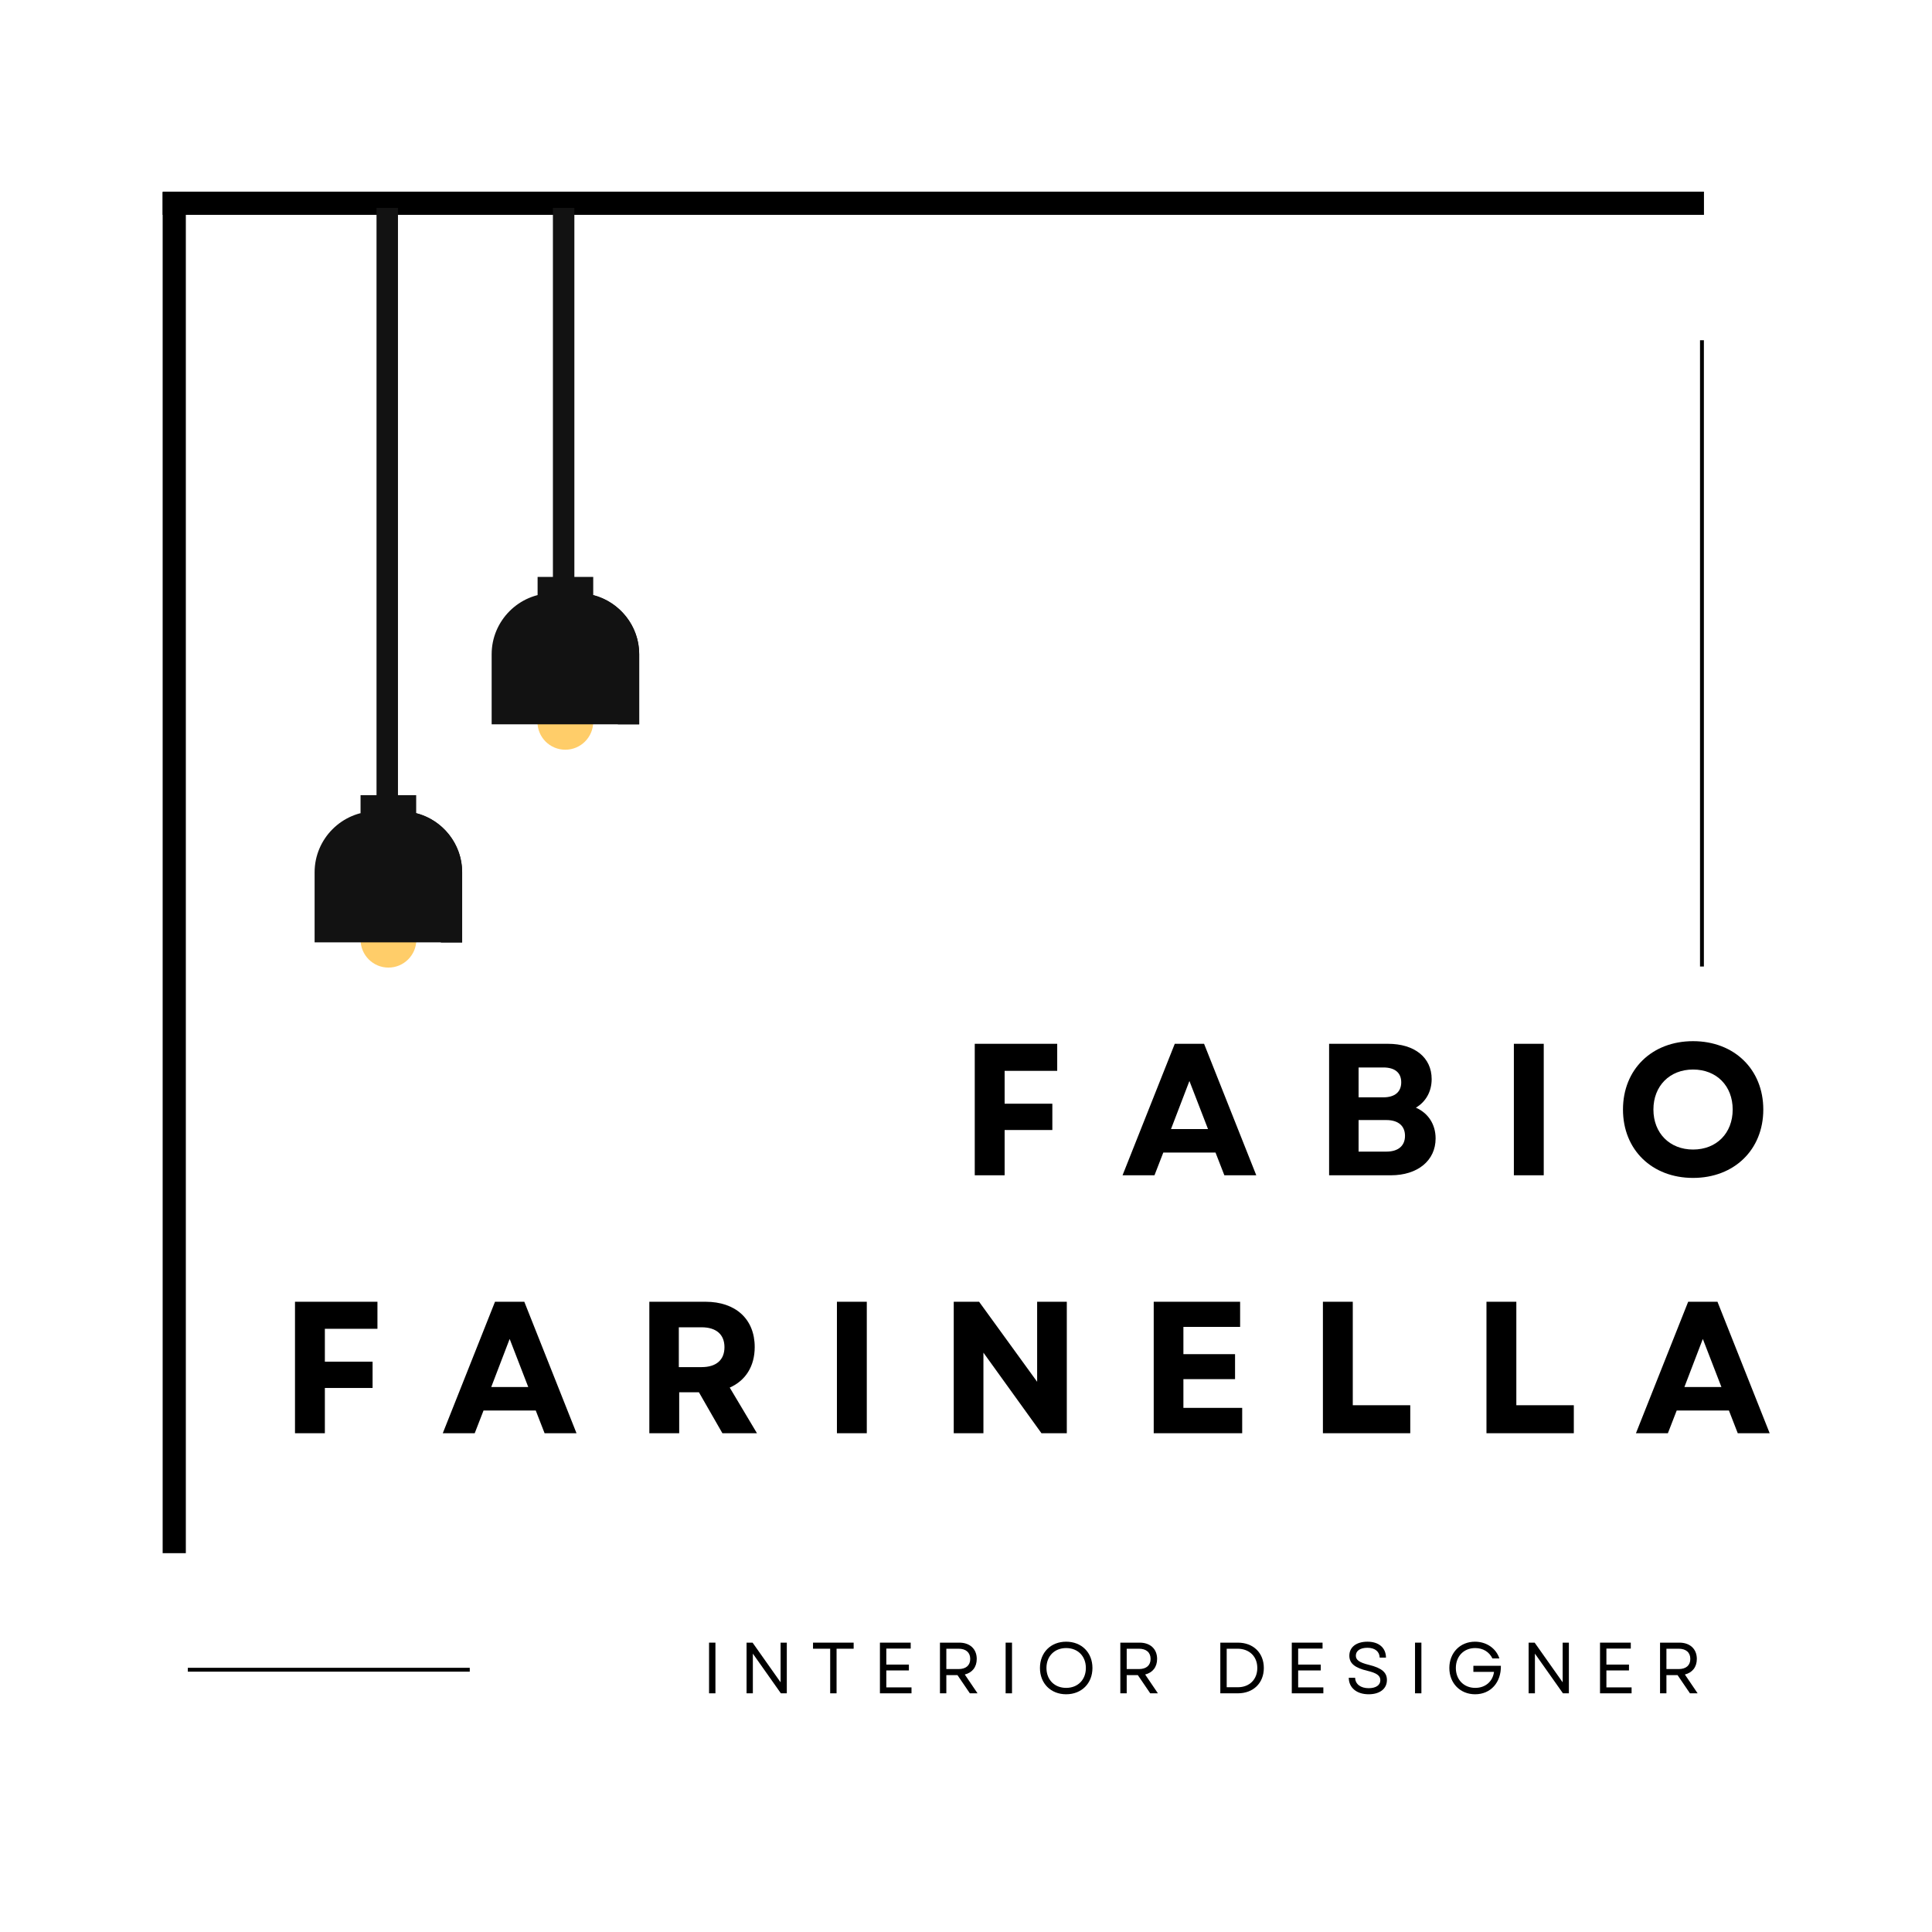 <svg xmlns="http://www.w3.org/2000/svg" xmlns:xlink="http://www.w3.org/1999/xlink" width="500" zoomAndPan="magnify" viewBox="0 0 375 375" height="500" preserveAspectRatio="xMidYMid meet" version="1.0"><defs><g/><clipPath id="414d302fea"><path d="M 69 134 L 116 134 L 116 187.957 L 69 187.957 Z M 69 134 " clip-rule="nonzero"/></clipPath><clipPath id="1aa053a353"><path d="M 61.066 40.207 L 124.066 40.207 L 124.066 183 L 61.066 183 Z M 61.066 40.207 " clip-rule="nonzero"/></clipPath><clipPath id="0d19fd134e"><path d="M 69 111 L 124.066 111 L 124.066 183 L 69 183 Z M 69 111 " clip-rule="nonzero"/></clipPath></defs><path stroke-linecap="butt" transform="matrix(0.75, 0, 0, 0.75, 31.574, 37.205)" fill="none" stroke-linejoin="miter" d="M 0.001 2.998 L 398.886 2.998 " stroke="#000000" stroke-width="6" stroke-opacity="1" stroke-miterlimit="4"/><path stroke-linecap="butt" transform="matrix(0.75, 0, 0, 0.75, 36.459, 323.718)" fill="none" stroke-linejoin="miter" d="M -0.002 0.501 L 72.961 0.501 " stroke="#000000" stroke-width="1" stroke-opacity="1" stroke-miterlimit="4"/><path stroke-linecap="butt" transform="matrix(0, -0.751, 0.75, 0, 31.57, 301.468)" fill="none" stroke-linejoin="miter" d="M -0.001 3.001 L 351.759 3.001 " stroke="#000000" stroke-width="6" stroke-opacity="1" stroke-miterlimit="4"/><path stroke-linecap="butt" transform="matrix(0, -0.751, 0.75, 0, 329.973, 187.602)" fill="none" stroke-linejoin="miter" d="M 0 0.499 L 161.87 0.499 " stroke="#000000" stroke-width="1" stroke-opacity="1" stroke-miterlimit="4"/><g clip-path="url(#414d302fea)"><path fill="#ffcd69" d="M 109.73 134.664 C 112.703 134.664 115.145 137.078 115.145 140.09 C 115.145 143.07 112.734 145.52 109.73 145.52 C 106.727 145.52 104.316 143.102 104.316 140.09 C 104.348 137.078 106.758 134.664 109.73 134.664 Z M 69.984 182.383 C 69.984 185.363 72.395 187.809 75.398 187.809 C 78.371 187.809 80.812 185.395 80.812 182.383 C 80.812 179.402 78.402 176.953 75.398 176.953 C 72.395 176.984 69.984 179.402 69.984 182.383 Z M 69.984 182.383 " fill-opacity="1" fill-rule="nonzero"/></g><g clip-path="url(#1aa053a353)"><path fill="#121212" d="M 124.066 126.977 L 124.066 140.594 L 95.43 140.594 L 95.43 126.977 C 95.43 120.48 100.75 115.148 107.227 115.148 L 107.32 115.148 L 107.32 40.352 L 111.484 40.352 L 111.484 115.18 L 112.266 115.18 C 118.746 115.18 124.066 120.48 124.066 126.977 Z M 77.902 157.473 L 77.246 157.473 L 77.246 40.352 L 73.082 40.352 L 73.082 157.473 L 72.863 157.473 C 66.387 157.473 61.066 162.805 61.066 169.301 L 61.066 182.914 L 89.703 182.914 L 89.703 169.301 C 89.703 162.805 84.383 157.473 77.902 157.473 Z M 77.902 157.473 " fill-opacity="1" fill-rule="nonzero"/></g><g clip-path="url(#0d19fd134e)"><path fill="#121212" d="M 124.066 126.977 L 124.066 140.594 L 119.934 140.594 L 119.934 127.383 C 119.934 122.113 116.992 117.562 112.832 115.586 L 104.348 115.586 L 104.348 111.98 L 115.145 111.98 L 115.145 115.492 C 120.246 116.812 124.066 121.484 124.066 126.977 Z M 80.781 157.848 L 80.781 154.336 L 69.984 154.336 L 69.984 157.848 L 78.309 157.848 C 82.566 159.793 85.57 164.406 85.57 169.738 L 85.57 182.945 L 89.703 182.945 L 89.703 169.301 C 89.703 163.809 85.883 159.133 80.781 157.848 Z M 80.781 157.848 " fill-opacity="1" fill-rule="nonzero"/></g><g fill="#000000" fill-opacity="1"><g transform="translate(186.138, 228.121)"><g><path d="M 3.062 0 L 8.859 0 L 8.859 -8.785 L 18.121 -8.785 L 18.121 -13.891 L 8.859 -13.891 L 8.859 -20.27 L 19.066 -20.27 L 19.066 -25.52 L 3.062 -25.52 Z M 3.062 0 "/></g></g></g><g fill="#000000" fill-opacity="1"><g transform="translate(217.557, 228.121)"><g><path d="M 0.328 0 L 6.527 0 L 8.238 -4.41 L 18.375 -4.41 L 20.09 0 L 26.285 0 L 16.152 -25.52 L 10.465 -25.52 Z M 9.734 -8.969 L 13.309 -18.301 L 16.918 -8.969 Z M 9.734 -8.969 "/></g></g></g><g fill="#000000" fill-opacity="1"><g transform="translate(254.916, 228.121)"><g><path d="M 3.062 0 L 15.059 0 C 20.234 0 23.734 -2.844 23.734 -7.145 C 23.734 -9.879 22.312 -12.066 19.906 -13.125 C 21.836 -14.254 22.969 -16.262 22.969 -18.668 C 22.969 -22.859 19.652 -25.52 14.473 -25.52 L 3.062 -25.52 Z M 8.785 -4.594 L 8.785 -10.719 L 14.184 -10.719 C 16.48 -10.719 17.793 -9.59 17.793 -7.656 C 17.793 -5.723 16.48 -4.594 14.184 -4.594 Z M 8.785 -15.129 L 8.785 -20.926 L 13.598 -20.926 C 15.824 -20.926 17.062 -19.906 17.062 -18.047 C 17.062 -16.188 15.824 -15.129 13.598 -15.129 Z M 8.785 -15.129 "/></g></g></g><g fill="#000000" fill-opacity="1"><g transform="translate(290.78, 228.121)"><g><path d="M 3.062 0 L 8.859 0 L 8.859 -25.52 L 3.062 -25.52 Z M 3.062 0 "/></g></g></g><g fill="#000000" fill-opacity="1"><g transform="translate(313.454, 228.121)"><g><path d="M 15.168 0.512 C 23.148 0.512 28.801 -4.957 28.801 -12.762 C 28.801 -20.562 23.148 -26.031 15.168 -26.031 C 7.184 -26.031 1.566 -20.562 1.566 -12.762 C 1.566 -4.957 7.184 0.512 15.168 0.512 Z M 7.473 -12.762 C 7.473 -17.355 10.645 -20.527 15.168 -20.527 C 19.723 -20.527 22.859 -17.355 22.859 -12.762 C 22.859 -8.168 19.723 -4.996 15.168 -4.996 C 10.645 -4.996 7.473 -8.168 7.473 -12.762 Z M 7.473 -12.762 "/></g></g></g><g fill="#000000" fill-opacity="1"><g transform="translate(54.196, 278.189)"><g><path d="M 3.062 0 L 8.859 0 L 8.859 -8.785 L 18.121 -8.785 L 18.121 -13.891 L 8.859 -13.891 L 8.859 -20.27 L 19.066 -20.27 L 19.066 -25.52 L 3.062 -25.52 Z M 3.062 0 "/></g></g></g><g fill="#000000" fill-opacity="1"><g transform="translate(85.615, 278.189)"><g><path d="M 0.328 0 L 6.527 0 L 8.238 -4.41 L 18.375 -4.41 L 20.09 0 L 26.285 0 L 16.152 -25.52 L 10.465 -25.52 Z M 9.734 -8.969 L 13.309 -18.301 L 16.918 -8.969 Z M 9.734 -8.969 "/></g></g></g><g fill="#000000" fill-opacity="1"><g transform="translate(122.973, 278.189)"><g><path d="M 3.062 0 L 8.859 0 L 8.859 -7.949 L 12.688 -7.949 L 17.246 0 L 23.953 0 L 18.668 -8.859 C 21.727 -10.207 23.516 -12.98 23.516 -16.734 C 23.516 -22.164 19.797 -25.52 13.965 -25.52 L 3.062 -25.52 Z M 8.785 -12.832 L 8.785 -20.562 L 13.199 -20.562 C 16.043 -20.562 17.645 -19.176 17.645 -16.699 C 17.645 -14.219 16.043 -12.832 13.199 -12.832 Z M 8.785 -12.832 "/></g></g></g><g fill="#000000" fill-opacity="1"><g transform="translate(159.385, 278.189)"><g><path d="M 3.062 0 L 8.859 0 L 8.859 -25.52 L 3.062 -25.52 Z M 3.062 0 "/></g></g></g><g fill="#000000" fill-opacity="1"><g transform="translate(182.058, 278.189)"><g><path d="M 3.062 0 L 8.824 0 L 8.824 -15.641 L 20.09 0 L 25.008 0 L 25.008 -25.52 L 19.25 -25.52 L 19.25 -9.988 L 7.984 -25.52 L 3.062 -25.52 Z M 3.062 0 "/></g></g></g><g fill="#000000" fill-opacity="1"><g transform="translate(220.874, 278.189)"><g><path d="M 3.062 0 L 20.234 0 L 20.234 -4.922 L 8.824 -4.922 L 8.824 -10.5 L 18.848 -10.5 L 18.848 -15.348 L 8.824 -15.348 L 8.824 -20.637 L 19.832 -20.637 L 19.832 -25.52 L 3.062 -25.52 Z M 3.062 0 "/></g></g></g><g fill="#000000" fill-opacity="1"><g transform="translate(253.714, 278.189)"><g><path d="M 3.062 0 L 20.016 0 L 20.016 -5.434 L 8.859 -5.434 L 8.859 -25.52 L 3.062 -25.52 Z M 3.062 0 "/></g></g></g><g fill="#000000" fill-opacity="1"><g transform="translate(285.461, 278.189)"><g><path d="M 3.062 0 L 20.016 0 L 20.016 -5.434 L 8.859 -5.434 L 8.859 -25.52 L 3.062 -25.52 Z M 3.062 0 "/></g></g></g><g fill="#000000" fill-opacity="1"><g transform="translate(317.208, 278.189)"><g><path d="M 0.328 0 L 6.527 0 L 8.238 -4.41 L 18.375 -4.41 L 20.09 0 L 26.285 0 L 16.152 -25.52 L 10.465 -25.52 Z M 9.734 -8.969 L 13.309 -18.301 L 16.918 -8.969 Z M 9.734 -8.969 "/></g></g></g><g fill="#000000" fill-opacity="1"><g transform="translate(136.193, 328.672)"><g><path d="M 1.434 0 L 2.672 0 L 2.672 -9.836 L 1.434 -9.836 Z M 1.434 0 "/></g></g></g><g fill="#000000" fill-opacity="1"><g transform="translate(143.473, 328.672)"><g><path d="M 1.434 0 L 2.656 0 L 2.656 -7.703 L 8.094 0 L 9.246 0 L 9.246 -9.836 L 8.039 -9.836 L 8.039 -2.137 L 2.602 -9.836 L 1.434 -9.836 Z M 1.434 0 "/></g></g></g><g fill="#000000" fill-opacity="1"><g transform="translate(157.33, 328.672)"><g><path d="M 3.809 0 L 5.047 0 L 5.047 -8.656 L 8.363 -8.656 L 8.363 -9.836 L 0.477 -9.836 L 0.477 -8.656 L 3.809 -8.656 Z M 3.809 0 "/></g></g></g><g fill="#000000" fill-opacity="1"><g transform="translate(169.36, 328.672)"><g><path d="M 1.434 0 L 7.562 0 L 7.562 -1.152 L 2.672 -1.152 L 2.672 -4.441 L 7.055 -4.441 L 7.055 -5.578 L 2.672 -5.578 L 2.672 -8.684 L 7.406 -8.684 L 7.406 -9.836 L 1.434 -9.836 Z M 1.434 0 "/></g></g></g><g fill="#000000" fill-opacity="1"><g transform="translate(181.011, 328.672)"><g><path d="M 1.434 0 L 2.672 0 L 2.672 -3.527 L 4.836 -3.527 L 7.238 0 L 8.727 0 L 6.254 -3.652 C 7.688 -4.004 8.574 -5.086 8.574 -6.676 C 8.574 -8.629 7.223 -9.836 5.188 -9.836 L 1.434 -9.836 Z M 2.672 -4.707 L 2.672 -8.656 L 5.047 -8.656 C 6.48 -8.656 7.309 -7.926 7.309 -6.676 C 7.309 -5.426 6.48 -4.707 5.047 -4.707 Z M 2.672 -4.707 "/></g></g></g><g fill="#000000" fill-opacity="1"><g transform="translate(193.758, 328.672)"><g><path d="M 1.434 0 L 2.672 0 L 2.672 -9.836 L 1.434 -9.836 Z M 1.434 0 "/></g></g></g><g fill="#000000" fill-opacity="1"><g transform="translate(201.039, 328.672)"><g><path d="M 5.902 0.184 C 8.895 0.184 11.004 -1.926 11.004 -4.918 C 11.004 -7.914 8.895 -10.02 5.902 -10.02 C 2.91 -10.02 0.816 -7.914 0.816 -4.918 C 0.816 -1.926 2.91 0.184 5.902 0.184 Z M 2.078 -4.918 C 2.078 -7.211 3.641 -8.785 5.902 -8.785 C 8.164 -8.785 9.727 -7.211 9.727 -4.918 C 9.727 -2.629 8.164 -1.055 5.902 -1.055 C 3.641 -1.055 2.078 -2.629 2.078 -4.918 Z M 2.078 -4.918 "/></g></g></g><g fill="#000000" fill-opacity="1"><g transform="translate(216.02, 328.672)"><g><path d="M 1.434 0 L 2.672 0 L 2.672 -3.527 L 4.836 -3.527 L 7.238 0 L 8.727 0 L 6.254 -3.652 C 7.688 -4.004 8.574 -5.086 8.574 -6.676 C 8.574 -8.629 7.223 -9.836 5.188 -9.836 L 1.434 -9.836 Z M 2.672 -4.707 L 2.672 -8.656 L 5.047 -8.656 C 6.48 -8.656 7.309 -7.926 7.309 -6.676 C 7.309 -5.426 6.48 -4.707 5.047 -4.707 Z M 2.672 -4.707 "/></g></g></g><g fill="#000000" fill-opacity="1"><g transform="translate(228.767, 328.672)"><g/></g></g><g fill="#000000" fill-opacity="1"><g transform="translate(235.429, 328.672)"><g><path d="M 1.434 0 L 4.836 0 C 7.855 0 9.879 -2.008 9.879 -4.918 C 9.879 -7.828 7.855 -9.836 4.836 -9.836 L 1.434 -9.836 Z M 2.672 -1.18 L 2.672 -8.656 L 4.777 -8.656 C 7.07 -8.656 8.613 -7.152 8.613 -4.918 C 8.613 -2.684 7.082 -1.18 4.836 -1.18 Z M 2.672 -1.18 "/></g></g></g><g fill="#000000" fill-opacity="1"><g transform="translate(249.3, 328.672)"><g><path d="M 1.434 0 L 7.562 0 L 7.562 -1.152 L 2.672 -1.152 L 2.672 -4.441 L 7.055 -4.441 L 7.055 -5.578 L 2.672 -5.578 L 2.672 -8.684 L 7.406 -8.684 L 7.406 -9.836 L 1.434 -9.836 Z M 1.434 0 "/></g></g></g><g fill="#000000" fill-opacity="1"><g transform="translate(260.951, 328.672)"><g><path d="M 4.707 0.184 C 6.859 0.184 8.25 -0.871 8.25 -2.586 C 8.25 -4.035 7.281 -4.906 4.766 -5.523 C 2.852 -5.988 2.219 -6.492 2.219 -7.309 C 2.219 -8.25 3.062 -8.84 4.469 -8.84 C 5.918 -8.84 6.816 -8.109 6.844 -6.93 L 8.066 -6.93 C 8.055 -8.84 6.676 -10.02 4.469 -10.02 C 2.32 -10.02 0.957 -8.965 0.957 -7.309 C 0.957 -5.789 2.039 -4.945 4.457 -4.371 C 6.227 -3.949 6.973 -3.457 6.973 -2.543 C 6.973 -1.574 6.098 -0.996 4.707 -0.996 C 3.176 -0.996 2.109 -1.758 2.078 -3.023 L 0.844 -3.023 C 0.855 -1.098 2.359 0.184 4.707 0.184 Z M 4.707 0.184 "/></g></g></g><g fill="#000000" fill-opacity="1"><g transform="translate(273.221, 328.672)"><g><path d="M 1.434 0 L 2.672 0 L 2.672 -9.836 L 1.434 -9.836 Z M 1.434 0 "/></g></g></g><g fill="#000000" fill-opacity="1"><g transform="translate(280.501, 328.672)"><g><path d="M 5.82 0.184 C 8.84 0.184 10.879 -2.109 10.82 -5.34 L 5.48 -5.34 L 5.48 -4.16 L 9.488 -4.16 C 9.234 -2.305 7.828 -1.055 5.848 -1.055 C 3.641 -1.055 2.078 -2.641 2.078 -4.918 C 2.078 -7.195 3.625 -8.785 5.832 -8.785 C 7.352 -8.785 8.559 -8.039 9.176 -6.773 L 10.527 -6.773 C 9.895 -8.715 8.039 -10.02 5.789 -10.02 C 2.91 -10.02 0.816 -7.871 0.816 -4.918 C 0.816 -1.953 2.922 0.184 5.82 0.184 Z M 5.82 0.184 "/></g></g></g><g fill="#000000" fill-opacity="1"><g transform="translate(295.272, 328.672)"><g><path d="M 1.434 0 L 2.656 0 L 2.656 -7.703 L 8.094 0 L 9.246 0 L 9.246 -9.836 L 8.039 -9.836 L 8.039 -2.137 L 2.602 -9.836 L 1.434 -9.836 Z M 1.434 0 "/></g></g></g><g fill="#000000" fill-opacity="1"><g transform="translate(309.129, 328.672)"><g><path d="M 1.434 0 L 7.562 0 L 7.562 -1.152 L 2.672 -1.152 L 2.672 -4.441 L 7.055 -4.441 L 7.055 -5.578 L 2.672 -5.578 L 2.672 -8.684 L 7.406 -8.684 L 7.406 -9.836 L 1.434 -9.836 Z M 1.434 0 "/></g></g></g><g fill="#000000" fill-opacity="1"><g transform="translate(320.78, 328.672)"><g><path d="M 1.434 0 L 2.672 0 L 2.672 -3.527 L 4.836 -3.527 L 7.238 0 L 8.727 0 L 6.254 -3.652 C 7.688 -4.004 8.574 -5.086 8.574 -6.676 C 8.574 -8.629 7.223 -9.836 5.188 -9.836 L 1.434 -9.836 Z M 2.672 -4.707 L 2.672 -8.656 L 5.047 -8.656 C 6.48 -8.656 7.309 -7.926 7.309 -6.676 C 7.309 -5.426 6.48 -4.707 5.047 -4.707 Z M 2.672 -4.707 "/></g></g></g></svg>